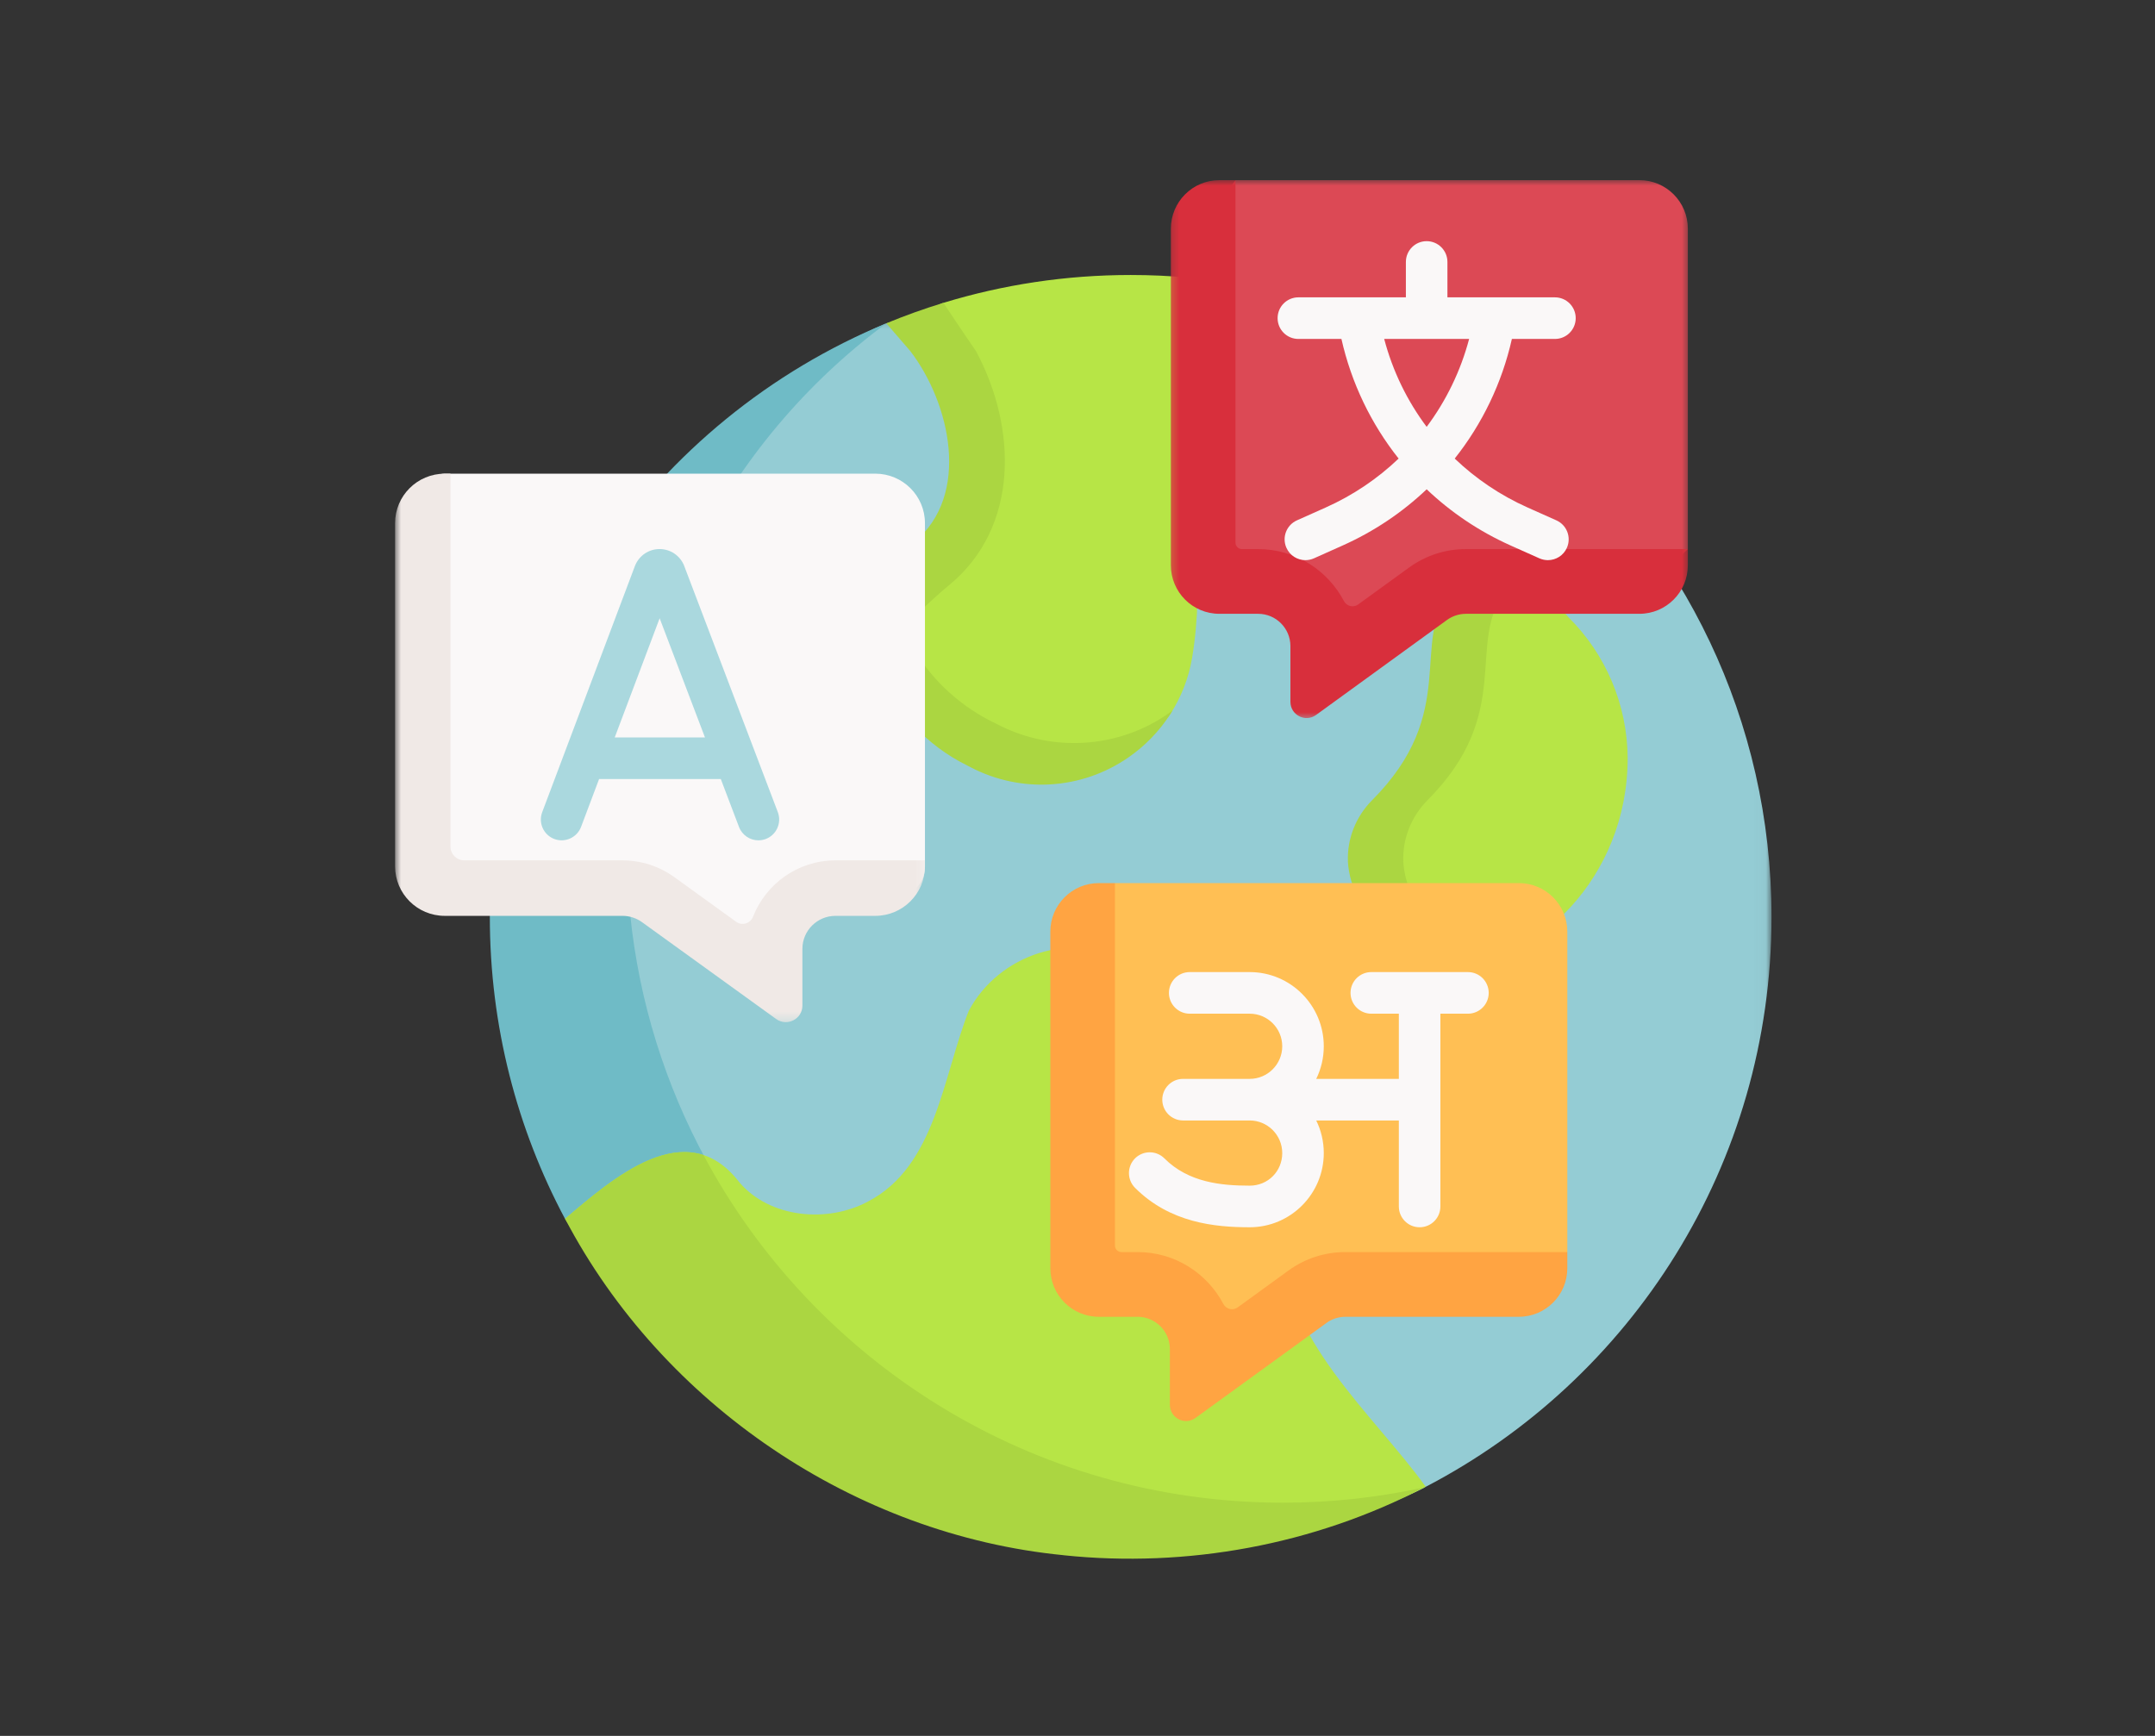 <svg width="180" height="145" viewBox="0 0 180 145" fill="none" xmlns="http://www.w3.org/2000/svg">
<rect x="0" y="0" width="180" height="145" fill="#333333" stroke="none"/>
<mask id="mask0_234_4455" style="mask-type:luminance" maskUnits="userSpaceOnUse" x="42" y="26" width="106" height="101">
<path d="M42.875 26.27H147.968V126.69H42.875V26.27Z" fill="white"/>
</mask>
<g mask="url(#mask0_234_4455)">
<path d="M147.968 76.589C147.968 60.144 140.578 45.431 128.946 35.597C119.628 27.722 93.452 26.818 93.452 26.818L74.479 26.926C74.341 26.987 74.17 26.945 74.029 27.006C55.435 35.089 43.369 54.238 43.369 76.5C43.369 106.111 65.408 126.26 94.971 126.26C103.86 126.26 111.708 128.033 119.087 124.193C136.247 115.263 147.968 97.296 147.968 76.589Z" fill="#94CCD4"/>
</g>
<path d="M128.946 35.596C123.502 39.163 117.659 42.699 115.469 43.179C109.458 44.942 101.632 41.21 100.024 50.091C99.977 51.806 99.828 53.433 99.571 54.956C99.284 56.652 98.654 58.248 97.742 59.665C96.828 61.083 94.394 61.497 92.98 62.469C89.082 65.154 85.916 65.315 81.72 63.124C81.612 63.069 81.505 63.011 81.394 62.953C74.405 59.522 70.298 51.63 77.546 45.862C82.308 41.925 81.588 34.975 78.259 30.635L76.256 28.312C77.811 27.668 77.179 25.793 78.803 25.295C83.751 23.784 88.999 22.97 94.441 22.97C107.587 22.97 119.629 27.718 128.946 35.596Z" fill="#B7E546"/>
<path d="M135.954 63.314C135.924 58.889 134.139 54.654 130.993 51.544C128.308 48.466 127.38 46.635 123.692 50.03C120.195 54.389 123.642 59.795 116.209 67.226C114.894 68.569 114.156 70.406 114.231 72.29C114.225 72.29 114.228 71.958 114.225 71.955C114.493 76.621 117.673 80.383 122.208 80.383C128.032 80.383 135.954 73.532 135.954 63.314Z" fill="#B7E546"/>
<path d="M119.195 66.881C117.881 68.224 117.14 70.064 117.215 71.945C117.212 71.945 117.212 71.942 117.209 71.942C117.43 75.804 120.773 79.055 124.491 80.061C123.712 80.273 122.944 80.384 122.209 80.384C117.673 80.384 112.85 76.608 112.582 71.942C112.585 71.942 112.585 71.945 112.588 71.945C112.513 70.064 113.253 68.224 114.568 66.881C122.002 59.453 117.695 53.649 121.193 49.293C123.3 47.351 125.325 47.359 127.171 48.298C126.723 48.547 126.275 48.873 125.82 49.293C122.32 53.649 126.629 59.453 119.195 66.881Z" fill="#ABD641"/>
<mask id="mask1_234_4455" style="mask-type:luminance" maskUnits="userSpaceOnUse" x="98" y="15" width="44" height="44">
<path d="M98.741 15H141.172V58.094H98.741V15Z" fill="white"/>
</mask>
<g mask="url(#mask1_234_4455)">
<path d="M140.981 19.103V45.865L139.279 47.484C139.279 49.724 136.738 50.061 134.5 50.061L122.279 49.97C121.713 49.97 121.158 50.15 120.696 50.484L110.614 57.498C109.721 58.144 108.473 57.506 108.473 56.404L109.417 53.028C109.417 51.536 108.21 50.326 106.719 50.326H103.481C101.243 50.326 99.431 48.509 99.431 46.271L98.945 21.164C98.945 18.926 99.832 16.561 102.069 16.561L103.197 15.048H136.934C139.169 15.048 140.981 16.863 140.981 19.103Z" fill="#DC4955"/>
</g>
<mask id="mask2_234_4455" style="mask-type:luminance" maskUnits="userSpaceOnUse" x="97" y="15" width="45" height="46">
<path d="M97.328 15H141.173V60.215H97.328V15Z" fill="white"/>
</mask>
<g mask="url(#mask2_234_4455)">
<path d="M140.981 45.865V47.216C140.981 49.456 139.169 51.271 136.934 51.271H122.445C121.876 51.271 121.324 51.453 120.862 51.785L109.926 59.721C109.034 60.368 107.785 59.73 107.785 58.625V53.976C107.785 52.481 106.578 51.271 105.086 51.271H101.849C99.611 51.271 97.799 49.456 97.799 47.216V19.103C97.799 16.863 99.611 15.048 101.849 15.048H103.197V45.324C103.197 45.622 103.44 45.865 103.736 45.865H105.086C108.194 45.865 110.896 47.625 112.252 50.205C112.484 50.644 113.045 50.782 113.445 50.489L117.694 47.407C119.086 46.398 120.73 45.865 122.445 45.865H140.981Z" fill="#D82F3C"/>
</g>
<path d="M107.162 125.518C76.892 125.518 52.353 101.007 52.353 70.775C52.353 52.77 60.593 36.983 74.03 27.005C54.593 35.041 40.914 54.215 40.914 76.588C40.914 85.704 43.185 94.289 47.193 101.806C47.193 101.806 59.911 111.897 66.345 116.637C75.218 123.179 92.458 127.397 92.458 127.397C92.458 127.397 111.643 128.049 118.996 124.237C115.187 125.074 111.226 125.518 107.162 125.518Z" fill="#6FBBC6"/>
<path d="M119.085 124.187C114.781 118.187 106.872 111.571 107.212 103.604C107.328 100.886 106.969 98.159 106.077 95.593C106.063 95.557 106.052 95.521 106.041 95.491C105.588 94.218 104.911 93.038 104.066 91.991C101.734 89.09 96.759 81.521 94.328 80.461C89.684 77.582 83.394 79.726 80.911 84.45C78.754 89.916 78.16 97.403 72.524 100.35C69.157 102.179 64.303 101.77 61.74 98.74C57.295 92.958 51.071 98.549 47.199 101.803C48.737 104.684 55.016 106.795 57.047 109.35C65.475 119.952 72.975 124.041 85.323 126.259C96.809 128.347 108.593 129.645 118.958 124.25C118.999 124.228 119.043 124.209 119.085 124.187Z" fill="#B7E546"/>
<path d="M118.977 124.24C109.776 129.036 99.148 130.991 88.839 129.909V129.906C71.417 128.199 55.339 117.312 47.199 101.804C50.259 99.229 54.795 95.191 58.759 96.481C67.977 113.759 86.195 125.519 107.162 125.519C111.22 125.519 115.171 125.077 118.977 124.24Z" fill="#ABD641"/>
<path d="M130.914 77.82V104.585L129.212 106.204C129.212 108.441 126.668 108.781 124.433 108.781L112.212 108.687C111.646 108.687 111.09 108.867 110.632 109.201L100.546 116.215C99.654 116.864 98.405 116.223 98.405 115.121L99.35 111.748C99.35 110.253 98.143 109.044 96.654 109.044H93.414C91.179 109.044 89.367 107.229 89.367 104.988L88.878 79.883C88.878 77.643 89.765 75.281 91.999 75.281L93.129 73.765H126.867C129.101 73.765 130.914 75.582 130.914 77.82Z" fill="#FFBF54"/>
<path d="M130.913 104.585V105.936C130.913 108.176 129.101 109.991 126.866 109.991H112.377C111.808 109.991 111.255 110.171 110.797 110.505L99.858 118.438C98.965 119.088 97.717 118.45 97.717 117.342V112.693C97.717 111.201 96.507 109.991 95.018 109.991H91.778C89.543 109.991 87.731 108.176 87.731 105.936V77.82C87.731 75.582 89.543 73.765 91.778 73.765H93.128V104.044C93.128 104.342 93.371 104.585 93.67 104.585H95.018C98.126 104.585 100.827 106.345 102.184 108.922C102.416 109.361 102.976 109.499 103.377 109.209L107.626 106.124C109.018 105.115 110.661 104.585 112.377 104.585H130.913Z" fill="#FFA442"/>
<path d="M129.879 28.312C130.838 28.312 131.614 27.536 131.614 26.575C131.614 25.616 130.838 24.837 129.879 24.837H120.899V21.881C120.899 20.923 120.123 20.144 119.164 20.144C118.205 20.144 117.429 20.923 117.429 21.881V24.837H108.449C107.49 24.837 106.714 25.616 106.714 26.575C106.714 27.536 107.49 28.312 108.449 28.312H112.045C112.88 32.011 114.526 35.411 116.822 38.304C115.065 39.983 113.009 41.376 110.719 42.398L108.33 43.464C107.454 43.856 107.059 44.881 107.451 45.76C107.739 46.406 108.371 46.79 109.037 46.79C109.272 46.79 109.512 46.74 109.741 46.641L112.131 45.572C114.769 44.395 117.136 42.798 119.164 40.87C121.192 42.798 123.559 44.395 126.194 45.572L128.587 46.641C128.816 46.74 129.056 46.79 129.291 46.79C129.957 46.79 130.589 46.406 130.877 45.76C131.266 44.881 130.874 43.856 129.998 43.464L127.609 42.398C125.316 41.376 123.263 39.983 121.507 38.304C123.802 35.411 125.449 32.011 126.283 28.312H129.879ZM119.164 35.655C117.537 33.481 116.324 30.994 115.617 28.312H122.711C122.001 30.994 120.788 33.481 119.164 35.655Z" fill="#FAF8F8"/>
<path d="M122.612 81.198H114.54C113.582 81.198 112.805 81.975 112.805 82.936C112.805 83.895 113.582 84.674 114.54 84.674H116.841V90.118H109.941C110.344 89.295 110.571 88.372 110.571 87.394C110.571 83.977 107.794 81.198 104.383 81.198H99.372C98.416 81.198 97.637 81.975 97.637 82.936C97.637 83.895 98.416 84.674 99.372 84.674H104.383C105.88 84.674 107.101 85.894 107.101 87.394C107.101 88.897 105.88 90.118 104.383 90.118H98.817C97.858 90.118 97.082 90.894 97.082 91.856C97.082 92.814 97.858 93.593 98.817 93.593H104.383C105.88 93.593 107.101 94.814 107.101 96.317C107.101 97.842 105.908 99.038 104.383 99.038C101.985 99.038 99.264 98.767 97.258 96.759C96.582 96.082 95.485 96.082 94.805 96.759C94.129 97.439 94.129 98.538 94.805 99.218C97.722 102.14 101.457 102.513 104.383 102.513C107.794 102.513 110.571 99.734 110.571 96.317C110.571 95.339 110.344 94.417 109.941 93.593H116.841V100.776C116.841 101.737 117.617 102.513 118.576 102.513C119.535 102.513 120.311 101.737 120.311 100.776V84.674H122.612C123.57 84.674 124.347 83.895 124.347 82.936C124.347 81.975 123.57 81.198 122.612 81.198Z" fill="#FAF8F8"/>
<path d="M79.303 48.856L79.234 48.911C78.342 49.624 75.243 52.466 73.046 54.903C72.162 51.56 72.93 48.011 76.359 45.284C81.121 41.345 79.364 33.671 76.035 29.328L74.03 27.005C75.585 26.362 77.176 25.79 78.803 25.295C80.243 27.483 81.522 29.328 81.522 29.328C84.972 35.762 85.124 44.044 79.303 48.856Z" fill="#ABD641"/>
<path d="M97.935 59.35C97.875 59.458 97.808 59.56 97.742 59.665C96.828 61.082 95.634 62.32 94.217 63.292C90.319 65.977 85.267 66.278 81.071 64.088C80.963 64.033 80.855 63.975 80.745 63.917C74.168 60.687 69.668 52.143 75.198 46.342C73.438 51.668 77.596 57.815 83.192 60.442C83.303 60.5 83.416 60.558 83.529 60.613C87.916 62.803 93.198 62.502 97.27 59.817C97.499 59.671 97.72 59.513 97.935 59.35Z" fill="#ABD641"/>
<path d="M71.662 125.113C71.714 125.137 71.769 125.162 71.822 125.187C71.766 125.162 71.714 125.137 71.662 125.113Z" fill="#94CCD4"/>
<path d="M118.996 124.237C118.04 124.732 117.074 125.199 116.085 125.632C117.057 125.201 118.016 124.74 118.958 124.251C118.963 124.248 118.969 124.243 118.977 124.24C118.982 124.237 118.991 124.237 118.996 124.237Z" fill="#94CCD4"/>
<path d="M34.864 46.79L35.203 70.108C35.203 72.392 37.06 74.243 39.353 74.243L52.377 74.668C52.96 74.668 53.529 74.853 53.999 75.193L62.888 82.721C63.803 83.381 65.082 82.729 65.082 81.605L65.645 77.964C65.645 76.442 66.883 75.207 68.41 75.207L72.709 75.193C74.999 75.193 77.258 74.649 77.258 72.365V43.699C77.258 41.414 75.399 39.564 73.106 39.564H37.151C34.858 39.564 34.864 44.506 34.864 46.79Z" fill="#FAF8F8"/>
<path d="M57.151 47.276C57.145 47.262 57.139 47.248 57.137 47.235C56.794 46.403 55.993 45.864 55.095 45.862H55.093C54.195 45.862 53.394 46.4 53.051 47.232C53.046 47.248 53.04 47.265 53.032 47.279L45.289 67.84C44.949 68.737 45.402 69.74 46.297 70.08C47.195 70.417 48.195 69.964 48.535 69.069L50.04 65.072H60.206L61.725 69.072C61.99 69.765 62.648 70.193 63.347 70.193C63.554 70.193 63.761 70.154 63.965 70.08C64.861 69.737 65.308 68.732 64.968 67.834L57.151 47.276ZM51.347 61.596L55.098 51.643L58.883 61.596H51.347Z" fill="#AAD8DE"/>
<mask id="mask3_234_4455" style="mask-type:luminance" maskUnits="userSpaceOnUse" x="33" y="39" width="45" height="47">
<path d="M33 39H77.525V85.674H33V39Z" fill="white"/>
</mask>
<g mask="url(#mask3_234_4455)">
<path d="M77.257 71.866V72.366C77.257 74.648 75.398 76.501 73.105 76.501H69.787C68.26 76.501 67.022 77.736 67.022 79.258V84.001C67.022 85.123 65.74 85.775 64.826 85.115L53.619 77.023C53.146 76.684 52.577 76.501 51.994 76.501H37.149C34.856 76.501 33 74.648 33 72.366V43.7C33 41.416 34.856 39.565 37.149 39.565H37.627V70.709C37.627 71.347 38.144 71.866 38.782 71.866H51.994C53.55 71.866 55.066 72.358 56.323 73.266L61.492 76.999C61.989 77.355 62.677 77.137 62.9 76.57C63.978 73.819 66.657 71.866 69.787 71.866H77.257Z" fill="#F0E9E6"/>
</g>
</svg>
